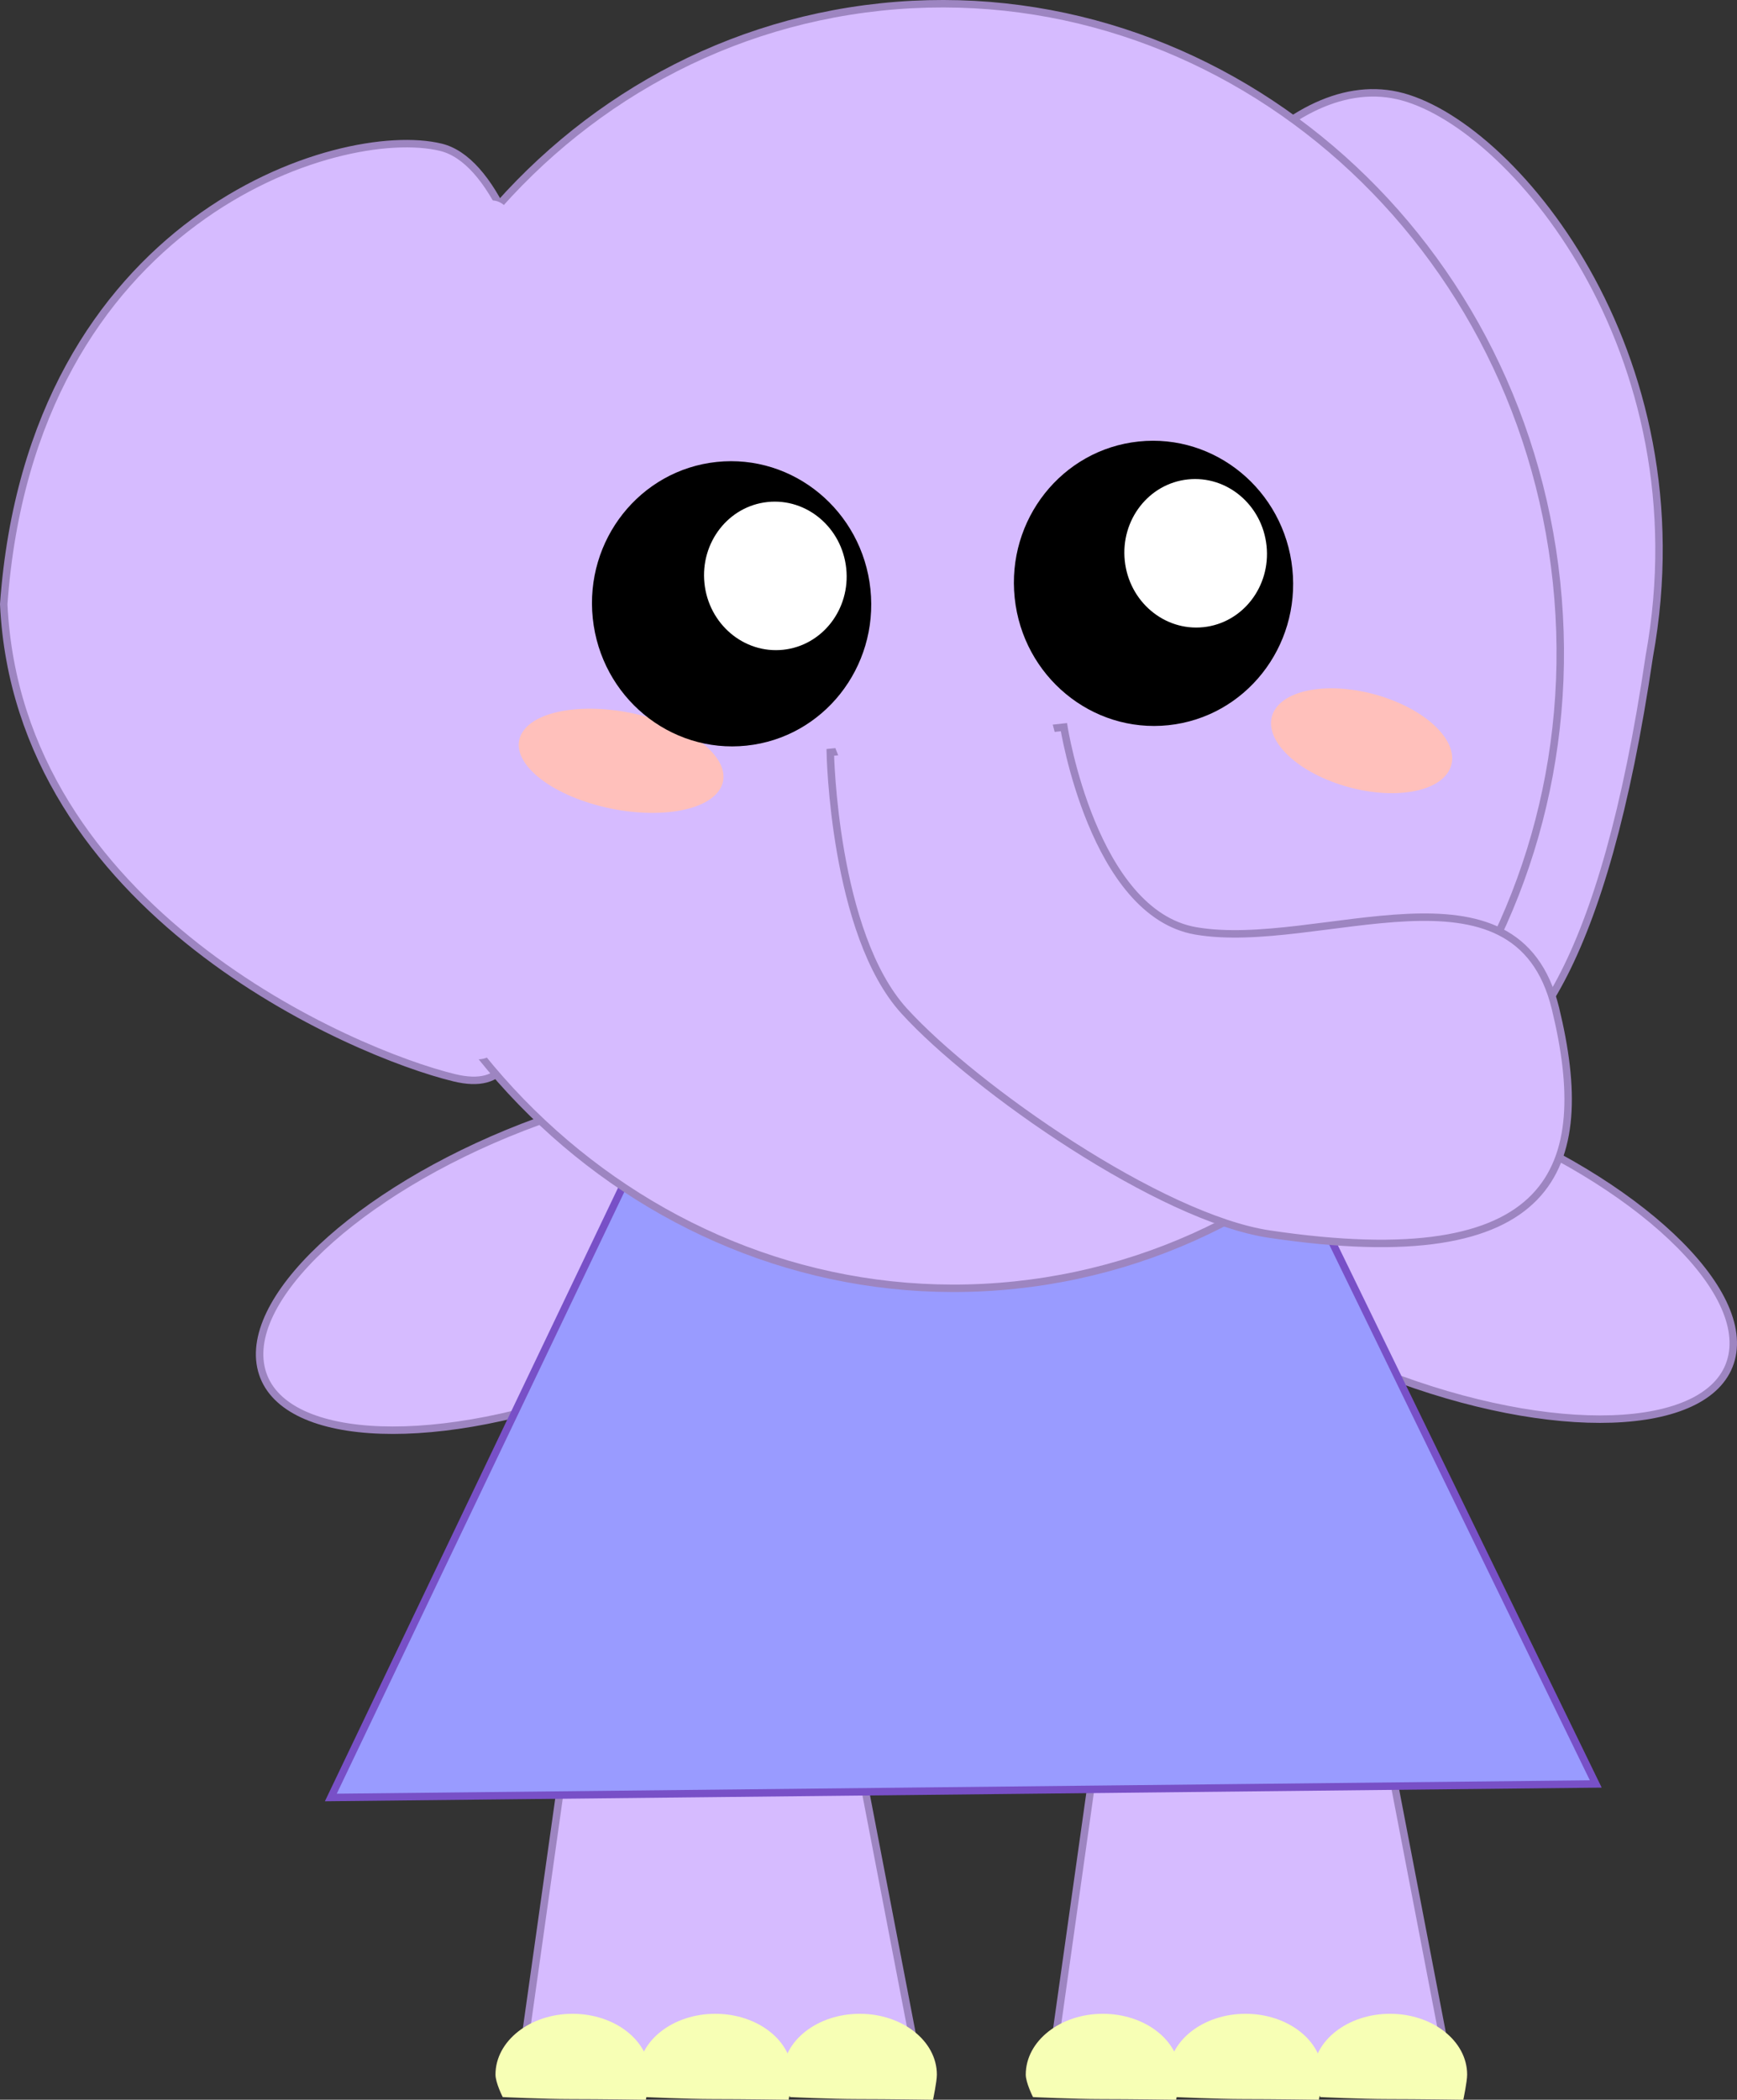 <svg xmlns="http://www.w3.org/2000/svg" xmlns:xlink="http://www.w3.org/1999/xlink" version="1.1" width="233.132" height="281.678" viewBox="0,0,233.132,281.678"><rect x="0" y="0" width="233.132" height="281.678" fill="#333333" stroke="none"/><g><g data-paper-data="{&quot;isPaintingLayer&quot;:true}" fill-rule="nonzero" stroke-linecap="butt" stroke-linejoin="miter" stroke-miterlimit="10" stroke-dasharray="" stroke-dashoffset="0" style="mix-blend-mode: normal"><g data-paper-data="{&quot;index&quot;:null}"><path d="M 140.78 279.685 L 148.935 221.859 L 183.779 221.859 L 194.899 279.685 Z " data-paper-data="{&quot;origPos&quot;:null}" fill="#d6bbff" stroke="#9d85c1" stroke-width="1"/><g data-paper-data="{&quot;origPos&quot;:null}"><path d="M 176.22 278.308 C 176.22 273.804 180.852 270.153 186.566 270.153 C 192.28 270.153 196.912 273.804 196.912 278.308 C 196.912 279.267 196.4 281.678 196.4 281.678 C 196.4 281.678 190.294 281.591 186.329 281.591 C 182.682 281.591 177.191 281.325 177.191 281.325 C 177.191 281.325 176.22 279.407 176.22 278.308 Z " data-paper-data="{&quot;origPos&quot;:null}" stroke-width="1" fill="#f7ffb5" stroke="none"/><path d="M 156.828 278.308 C 156.828 273.804 161.46 270.153 167.174 270.153 C 172.888 270.153 177.52 273.804 177.52 278.308 C 177.52 279.267 177.008 281.678 177.008 281.678 C 177.008 281.678 170.903 281.591 166.938 281.591 C 163.29 281.591 157.799 281.325 157.799 281.325 C 157.799 281.325 156.828 279.407 156.828 278.308 Z " data-paper-data="{&quot;origPos&quot;:null}" stroke-width="1" fill="#f7ffb5" stroke="none"/><path d="M 148.019 270.153 C 153.733 270.153 158.365 273.804 158.365 278.308 C 158.365 279.267 157.854 281.678 157.854 281.678 C 157.854 281.678 151.748 281.591 147.783 281.591 C 144.136 281.591 138.644 281.325 138.644 281.325 C 138.644 281.325 137.673 279.407 137.673 278.308 C 137.673 273.804 142.305 270.153 148.019 270.153 Z " data-paper-data="{&quot;origPos&quot;:null}" stroke-width="1" fill="#f7ffb5" stroke="none"/></g></g><g data-paper-data="{&quot;index&quot;:null}"><path d="M 69.609 279.685 L 77.764 221.859 L 112.608 221.859 L 123.729 279.685 Z " data-paper-data="{&quot;origPos&quot;:null}" fill="#d6bbff" stroke="#9d85c1" stroke-width="1"/><g data-paper-data="{&quot;origPos&quot;:null}"><path d="M 105.049 278.308 C 105.049 273.804 109.681 270.153 115.395 270.153 C 121.109 270.153 125.741 273.804 125.741 278.308 C 125.741 279.267 125.229 281.678 125.229 281.678 C 125.229 281.678 119.124 281.591 115.158 281.591 C 111.511 281.591 106.02 281.325 106.02 281.325 C 106.02 281.325 105.049 279.407 105.049 278.308 Z " data-paper-data="{&quot;origPos&quot;:null}" stroke-width="1" fill="#f7ffb5" stroke="none"/><path d="M 85.657 278.308 C 85.657 273.804 90.289 270.153 96.003 270.153 C 101.717 270.153 106.349 273.804 106.349 278.308 C 106.349 279.267 105.838 281.678 105.838 281.678 C 105.838 281.678 99.732 281.591 95.767 281.591 C 92.12 281.591 86.628 281.325 86.628 281.325 C 86.628 281.325 85.657 279.407 85.657 278.308 Z " data-paper-data="{&quot;origPos&quot;:null}" stroke-width="1" fill="#f7ffb5" stroke="none"/><path d="M 76.849 270.153 C 82.562 270.153 87.195 273.804 87.195 278.308 C 87.195 279.267 86.683 281.678 86.683 281.678 C 86.683 281.678 80.577 281.591 76.612 281.591 C 72.965 281.591 67.473 281.325 67.473 281.325 C 67.473 281.325 66.502 279.407 66.502 278.308 C 66.502 273.804 71.135 270.153 76.849 270.153 Z " data-paper-data="{&quot;origPos&quot;:null}" stroke-width="1" fill="#f7ffb5" stroke="none"/></g></g><path d="M 232.465 181.874 C 230.441 191.838 210.488 193.255 187.898 185.039 C 165.309 176.824 148.637 162.086 150.662 152.122 C 152.686 142.157 172.639 140.74 195.229 148.956 C 217.818 157.172 234.489 171.91 232.465 181.874 Z " data-paper-data="{&quot;origRot&quot;:0,&quot;index&quot;:null}" fill="#d6bbff" stroke="#9d85c1" stroke-width="1"/><path d="M 79.576 186.522 C 56.986 194.738 37.033 193.321 35.009 183.357 C 32.985 173.393 49.656 158.655 72.245 150.439 C 94.835 142.223 114.788 143.64 116.812 153.604 C 118.837 163.568 102.165 178.306 79.576 186.522 Z " data-paper-data="{&quot;origRot&quot;:0,&quot;index&quot;:null}" fill="#d6bbff" stroke="#9d85c1" stroke-width="1"/><path d="M 44.403 241.134 L 86.066 153.986 L 171.755 152.171 L 214.175 239.319 Z " data-paper-data="{&quot;index&quot;:null}" fill="#999bff" stroke="#7850c7" stroke-width="1"/><g><g data-paper-data="{&quot;index&quot;:null}"><path d="M 221.36 88.047 C 209.081 171.298 180.142 141.226 165.093 137.907 C 150.045 134.588 142.417 87.762 148.771 58.955 C 155.126 30.147 172.476 9.485 187.525 12.805 C 202.574 16.124 228.819 47.104 221.36 88.047 Z " data-paper-data="{&quot;origRot&quot;:0,&quot;origPos&quot;:null,&quot;index&quot;:null}" fill="#d6bbff" stroke="#9d85c1" stroke-width="1"/><path d="M 0.5 81.052 C 4.225 29.264 45.554 16.466 59.163 19.754 C 72.772 23.043 79.576 69.85 73.768 98.669 C 67.959 127.489 74.59 147.872 60.981 144.584 C 47.373 141.296 2.435 122.198 0.5 81.052 Z " data-paper-data="{&quot;origRot&quot;:0,&quot;origPos&quot;:null}" fill="#d6bbff" stroke="#9d85c1" stroke-width="1"/><path d="M 45.579 95.242 C 40.606 47.895 73.138 5.672 118.24 0.934 C 163.343 -3.803 203.938 30.74 208.91 78.087 C 213.883 125.434 181.352 167.657 136.249 172.394 C 91.147 177.131 50.552 142.589 45.579 95.242 Z " data-paper-data="{&quot;origPos&quot;:null,&quot;origRot&quot;:0}" fill="#d6bbff" stroke="#9d85c1" stroke-width="1"/><path d="M 136.187 80.215 C 135.083 69.706 142.53 60.31 152.821 59.229 C 163.111 58.148 172.348 65.791 173.452 76.301 C 174.556 86.81 167.108 96.206 156.818 97.287 C 146.528 98.368 137.291 90.724 136.187 80.215 Z " data-paper-data="{&quot;origPos&quot;:null,&quot;origRot&quot;:0}" fill="#000000" stroke="none" stroke-width="1"/><path d="M 150.962 75.224 C 150.387 69.751 154.181 64.866 159.435 64.314 C 164.69 63.762 169.416 67.752 169.991 73.226 C 170.566 78.699 166.772 83.584 161.517 84.136 C 156.263 84.688 151.537 80.698 150.962 75.224 Z " data-paper-data="{&quot;origRot&quot;:0}" fill="#ffffff" stroke="none" stroke-width="1"/><path d="M 171.108 95.209 C 173.046 92.079 179.829 91.406 186.258 93.706 C 192.687 96.005 196.327 100.407 194.389 103.537 C 192.452 106.666 185.669 107.34 179.24 105.04 C 172.811 102.74 169.17 98.339 171.108 95.209 Z " data-paper-data="{&quot;origPos&quot;:null,&quot;origRot&quot;:0}" fill="#ffc0bb" stroke="none" stroke-width="1"/><path d="M 40.132 91.572 C 40.497 72.34 57.493 26.715 66.078 26.891 C 74.662 27.067 71.583 72.978 71.218 92.209 C 70.854 111.44 72.633 142.291 64.048 142.115 C 55.464 141.939 39.768 110.803 40.132 91.572 Z " data-paper-data="{&quot;origRot&quot;:0,&quot;origPos&quot;:null}" fill="#d6bbff" stroke="none" stroke-width="1"/><g data-paper-data="{&quot;origPos&quot;:null,&quot;origRot&quot;:0}"><path d="M 208.767 135.287 C 213.988 156.753 208.801 171.268 170.392 165.56 C 155.761 163.385 130.857 146.043 121.363 135.636 C 111.869 125.228 111.437 100.931 111.437 100.931 L 142.794 97.548 C 142.794 97.548 146.724 122.519 160.499 124.881 C 176.984 127.709 203.547 113.822 208.767 135.287 Z " data-paper-data="{&quot;origPos&quot;:null,&quot;origRot&quot;:0}" stroke="#9d85c1" stroke-width="1" fill="#d6bbff"/><path d="M 119.567 119.347 L 110.879 97.194 L 140.703 94.971 L 146.394 116.502 Z " data-paper-data="{&quot;origRot&quot;:0,&quot;origPos&quot;:null}" stroke="none" stroke-width="1" fill="#d6bbff"/></g><path d="M 70.234 98.055 C 72.473 94.894 80.167 94.125 87.418 96.338 C 94.669 98.551 98.732 102.908 96.493 106.07 C 94.254 109.231 86.561 110 79.309 107.787 C 72.058 105.574 67.995 101.217 70.234 98.055 Z " data-paper-data="{&quot;origPos&quot;:null,&quot;origRot&quot;:0}" fill="#ffc0bb" stroke="none" stroke-width="1"/><path d="M 96.194 61.97 C 106.484 60.889 115.721 68.533 116.825 79.042 C 117.929 89.551 110.482 98.947 100.191 100.028 C 89.901 101.109 80.664 93.465 79.56 82.956 C 78.456 72.447 85.903 63.051 96.194 61.97 Z " data-paper-data="{&quot;origPos&quot;:null,&quot;origRot&quot;:0}" fill="#000000" stroke="none" stroke-width="1"/><path d="M 94.549 78.256 C 93.974 72.782 97.767 67.898 103.022 67.346 C 108.277 66.794 113.003 70.784 113.578 76.257 C 114.152 81.731 110.359 86.616 105.104 87.168 C 99.849 87.72 95.124 83.73 94.549 78.256 Z " data-paper-data="{&quot;origRot&quot;:0}" fill="#ffffff" stroke="none" stroke-width="1"/></g><path d="M 64.227 53.359 C 59.651 62.511 52.567 79.667 52.331 89.509 C 52.195 95.169 58.329 124.019 41.709 124.019 C 34.635 124.019 31.334 118.991 31.087 113.397 C 29.925 87.137 36.293 76.076 42.014 53.357 C 43.01 49.402 48.17 32.564 53.548 32.935 C 54.947 32.257 56.517 31.877 58.176 31.877 C 64.042 31.877 68.798 36.632 68.798 42.499 C 70.425 44.219 65.363 51.087 64.227 53.359 Z " fill="#d6bbff" stroke="none" stroke-width="0.5"/></g></g></g></svg>